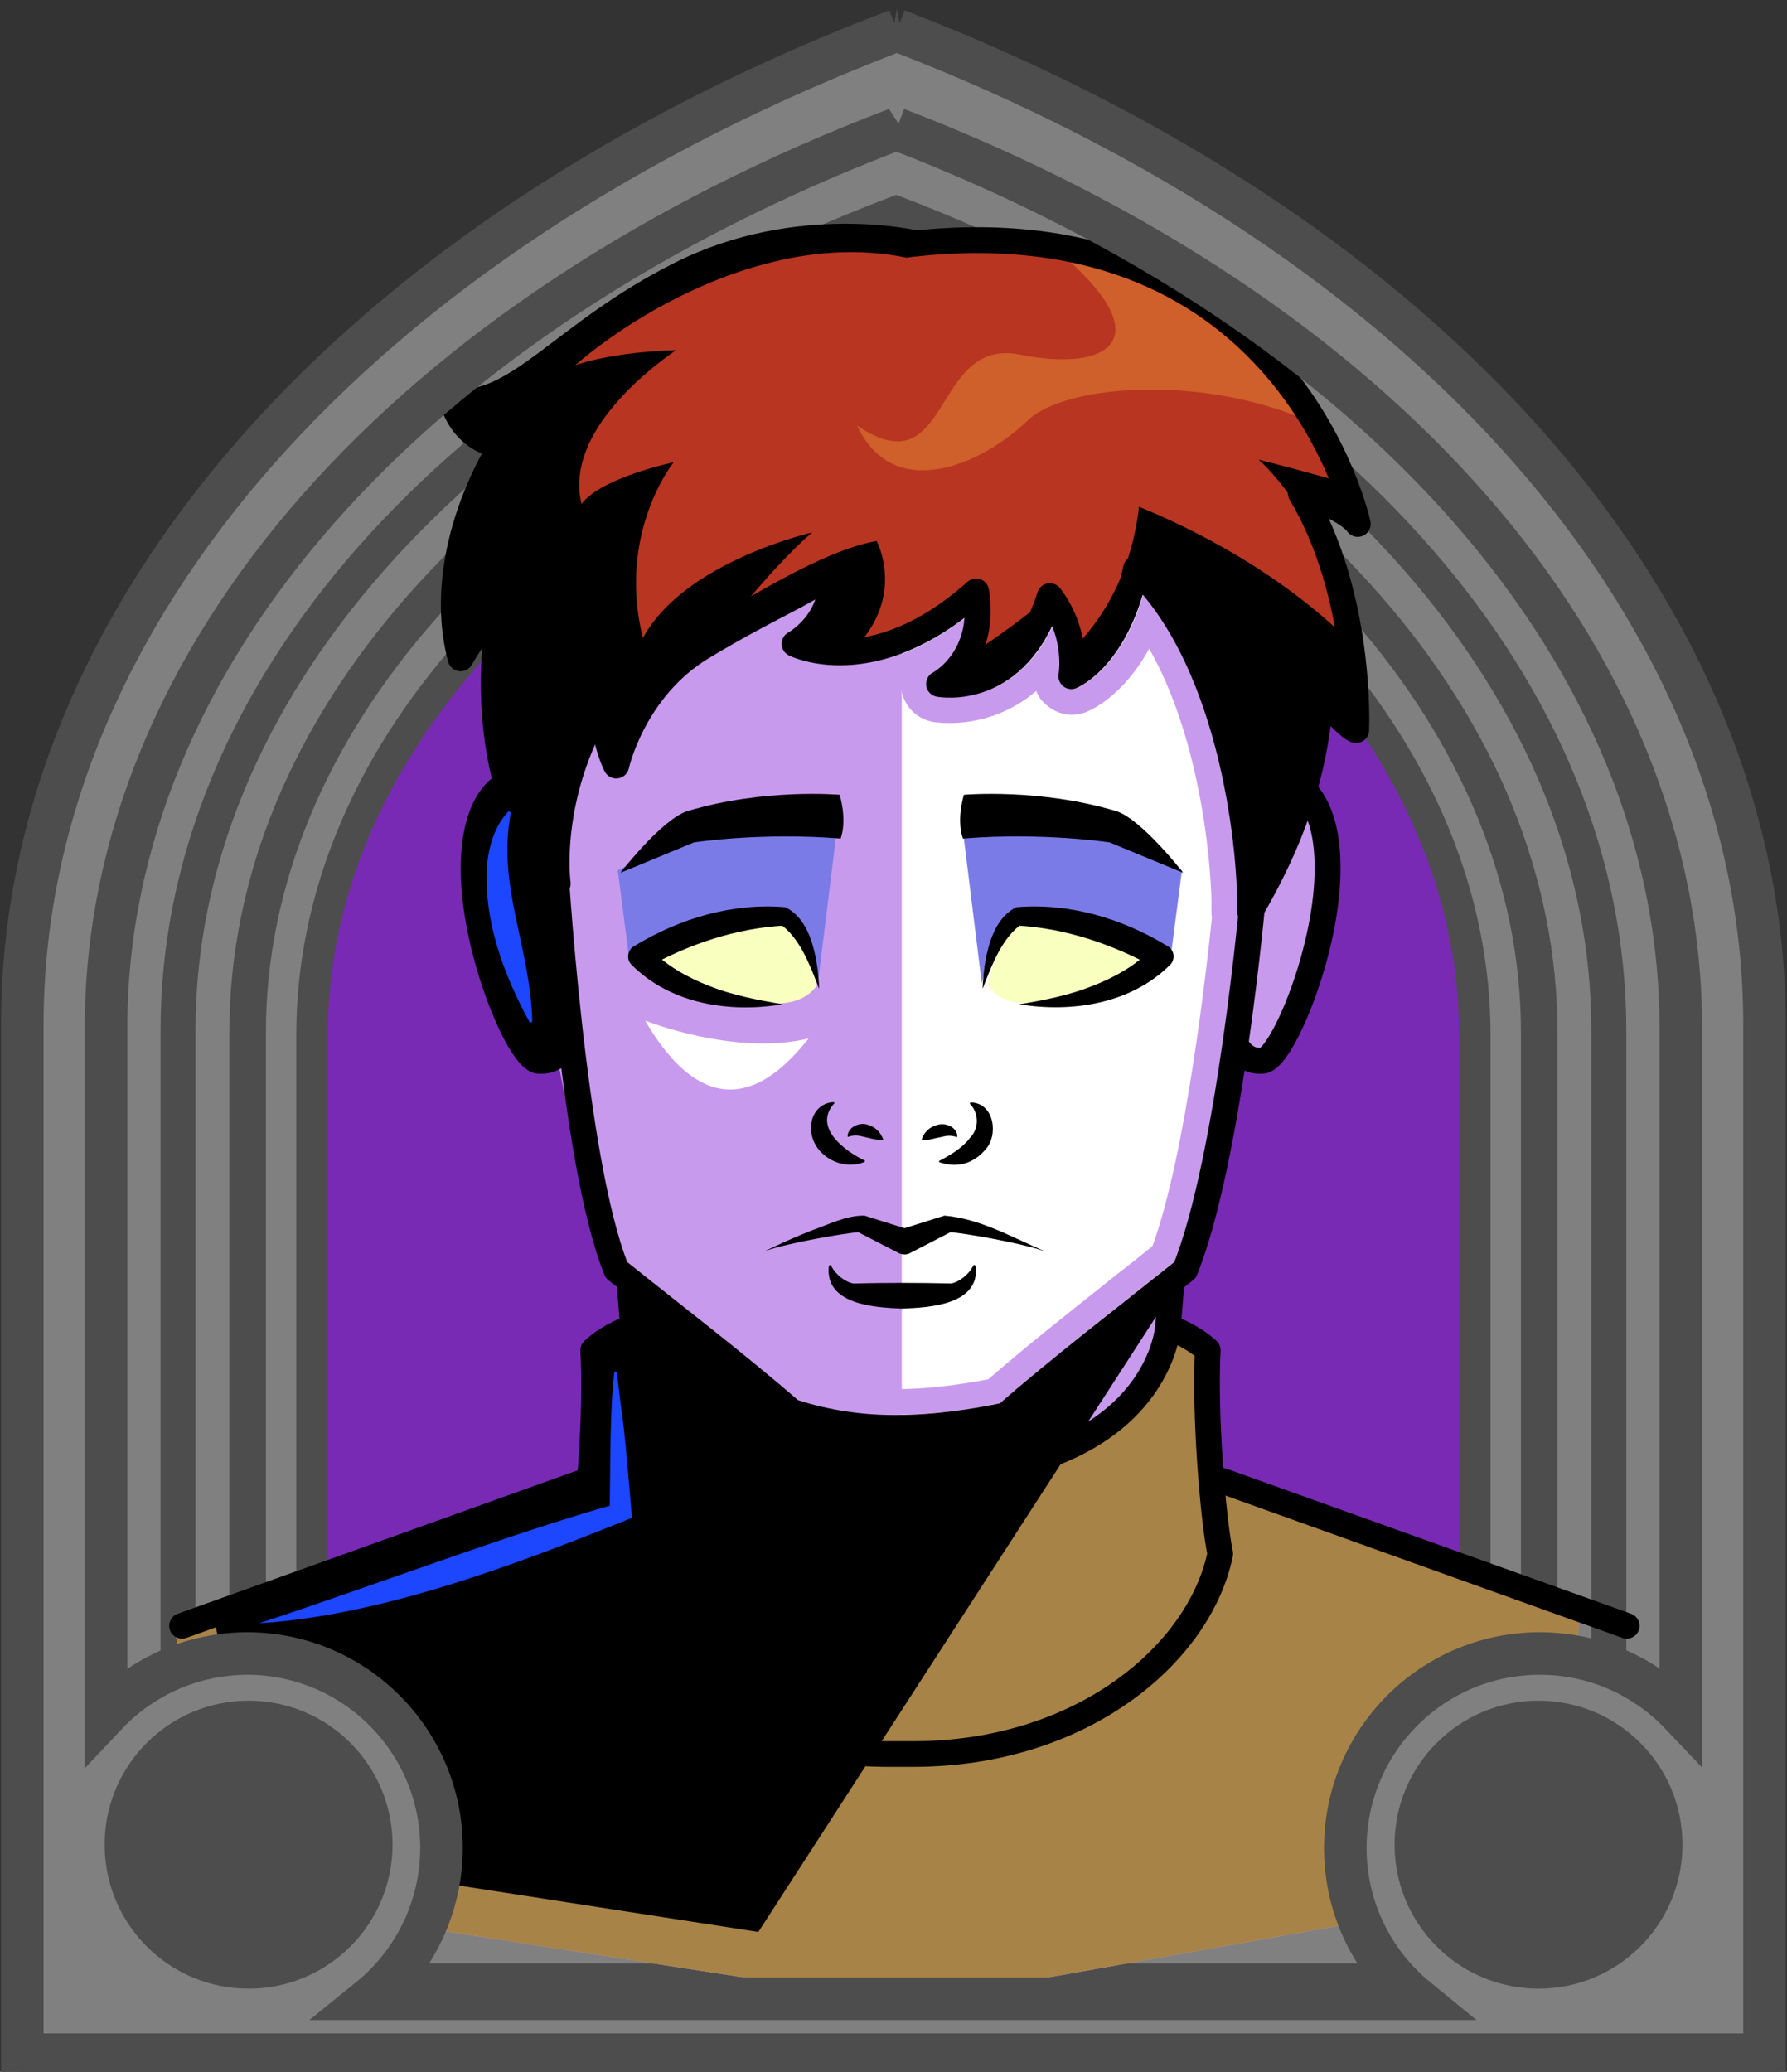 <svg id="Capa_2" xmlns="http://www.w3.org/2000/svg" xmlns:xlink="http://www.w3.org/1999/xlink" viewBox="0 0 69.02 80">
<rect x="0" y="0" width="69.02" height="80" fill="#333333" stroke="none"/>
<defs >
<style >
.cls-1{fill:#c89aed;}.cls-2{fill:#fff;}.cls-3{fill:#f8ffbf;}.cls-4{fill:#7b7be8;}.cls-5{fill:#a88347;}.cls-6{fill:#782ab5;}.cls-7{stroke-miterlimit:10;}.cls-7,.cls-8,.cls-9{stroke:#000;}.cls-7,.cls-8,.cls-9,.cls-10,.cls-11,.cls-12{fill:none;}.cls-8{stroke-width:.99px;}.cls-8,.cls-9,.cls-10{stroke-linecap:round;stroke-linejoin:round;}.cls-13{fill:#1c46ff;}.cls-10{stroke:#deb778;stroke-dasharray:0 0 0 4.06;}.cls-14{fill:#deb778;}.cls-15{fill:url(#USGS_19_Inundación_de_tierra_2);}.cls-12{stroke:#1d1d1b;stroke-dasharray:0 0 2 2;stroke-width:.3px;}.cls-16{fill:#cf5f2b;}.cls-17{fill:#fcf0c5;}.cls-18{fill:#b83521;}
</style>
<pattern id="USGS_19_Inundación_de_tierra_2" x="0" y="0" width="72" height="72" patternTransform="translate(-92.48 -16207) rotate(-90)" patternUnits="userSpaceOnUse" viewBox="0 0 72 72">
<g >
<rect class="cls-11" width="72" height="72">
</rect>
<g >
<line class="cls-12" x1="71" y1="71" x2="144.44" y2="71">
</line>
<line class="cls-12" x1="71" y1="67" x2="144.44" y2="67">
</line>
<line class="cls-12" x1="71" y1="63" x2="144.44" y2="63">
</line>
<line class="cls-12" x1="71" y1="59" x2="144.44" y2="59">
</line>
<line class="cls-12" x1="71" y1="55" x2="144.44" y2="55">
</line>
<line class="cls-12" x1="71" y1="51" x2="144.44" y2="51">
</line>
<line class="cls-12" x1="71" y1="47" x2="144.44" y2="47">
</line>
<line class="cls-12" x1="71" y1="43" x2="144.44" y2="43">
</line>
<line class="cls-12" x1="71" y1="39" x2="144.44" y2="39">
</line>
<line class="cls-12" x1="71" y1="35" x2="144.44" y2="35">
</line>
<line class="cls-12" x1="71" y1="31" x2="144.44" y2="31">
</line>
<line class="cls-12" x1="71" y1="27" x2="144.44" y2="27">
</line>
<line class="cls-12" x1="71" y1="23" x2="144.44" y2="23">
</line>
<line class="cls-12" x1="71" y1="19" x2="144.44" y2="19">
</line>
<line class="cls-12" x1="71" y1="15" x2="144.44" y2="15">
</line>
<line class="cls-12" x1="71" y1="11" x2="144.44" y2="11">
</line>
<line class="cls-12" x1="71" y1="7" x2="144.44" y2="7">
</line>
<line class="cls-12" x1="71" y1="3" x2="144.44" y2="3">
</line>
</g>
<g >
<line class="cls-12" x1="-1" y1="71" x2="72.44" y2="71">
</line>
<line class="cls-12" x1="-1" y1="67" x2="72.44" y2="67">
</line>
<line class="cls-12" x1="-1" y1="63" x2="72.44" y2="63">
</line>
<line class="cls-12" x1="-1" y1="59" x2="72.44" y2="59">
</line>
<line class="cls-12" x1="-1" y1="55" x2="72.44" y2="55">
</line>
<line class="cls-12" x1="-1" y1="51" x2="72.44" y2="51">
</line>
<line class="cls-12" x1="-1" y1="47" x2="72.44" y2="47">
</line>
<line class="cls-12" x1="-1" y1="43" x2="72.44" y2="43">
</line>
<line class="cls-12" x1="-1" y1="39" x2="72.44" y2="39">
</line>
<line class="cls-12" x1="-1" y1="35" x2="72.44" y2="35">
</line>
<line class="cls-12" x1="-1" y1="31" x2="72.44" y2="31">
</line>
<line class="cls-12" x1="-1" y1="27" x2="72.44" y2="27">
</line>
<line class="cls-12" x1="-1" y1="23" x2="72.44" y2="23">
</line>
<line class="cls-12" x1="-1" y1="19" x2="72.44" y2="19">
</line>
<line class="cls-12" x1="-1" y1="15" x2="72.44" y2="15">
</line>
<line class="cls-12" x1="-1" y1="11" x2="72.44" y2="11">
</line>
<line class="cls-12" x1="-1" y1="7" x2="72.44" y2="7">
</line>
<line class="cls-12" x1="-1" y1="3" x2="72.44" y2="3">
</line>
<line class="cls-12" x1="1.04" y1="69" x2="74.48" y2="69">
</line>
<line class="cls-12" x1="1.04" y1="65" x2="74.48" y2="65">
</line>
<line class="cls-12" x1="1.04" y1="61" x2="74.48" y2="61">
</line>
<line class="cls-12" x1="1.04" y1="57" x2="74.48" y2="57">
</line>
<line class="cls-12" x1="1.04" y1="53" x2="74.48" y2="53">
</line>
<line class="cls-12" x1="1.04" y1="49" x2="74.48" y2="49">
</line>
<line class="cls-12" x1="1.04" y1="45" x2="74.48" y2="45">
</line>
<line class="cls-12" x1="1.04" y1="41" x2="74.48" y2="41">
</line>
<line class="cls-12" x1="1.04" y1="37" x2="74.48" y2="37">
</line>
<line class="cls-12" x1="1.04" y1="33" x2="74.48" y2="33">
</line>
<line class="cls-12" x1="1.04" y1="29" x2="74.48" y2="29">
</line>
<line class="cls-12" x1="1.04" y1="25" x2="74.48" y2="25">
</line>
<line class="cls-12" x1="1.04" y1="21" x2="74.48" y2="21">
</line>
<line class="cls-12" x1="1.04" y1="17" x2="74.48" y2="17">
</line>
<line class="cls-12" x1="1.04" y1="13" x2="74.48" y2="13">
</line>
<line class="cls-12" x1="1.04" y1="9" x2="74.48" y2="9">
</line>
<line class="cls-12" x1="1.04" y1="5" x2="74.48" y2="5">
</line>
<line class="cls-12" x1="1.04" y1="1" x2="74.48" y2="1">
</line>
</g>
<g >
<line class="cls-12" x1="-73" y1="71" x2=".44" y2="71">
</line>
<line class="cls-12" x1="-73" y1="67" x2=".44" y2="67">
</line>
<line class="cls-12" x1="-73" y1="63" x2=".44" y2="63">
</line>
<line class="cls-12" x1="-73" y1="59" x2=".44" y2="59">
</line>
<line class="cls-12" x1="-73" y1="55" x2=".44" y2="55">
</line>
<line class="cls-12" x1="-73" y1="51" x2=".44" y2="51">
</line>
<line class="cls-12" x1="-73" y1="47" x2=".44" y2="47">
</line>
<line class="cls-12" x1="-73" y1="43" x2=".44" y2="43">
</line>
<line class="cls-12" x1="-73" y1="39" x2=".44" y2="39">
</line>
<line class="cls-12" x1="-73" y1="35" x2=".44" y2="35">
</line>
<line class="cls-12" x1="-73" y1="31" x2=".44" y2="31">
</line>
<line class="cls-12" x1="-73" y1="27" x2=".44" y2="27">
</line>
<line class="cls-12" x1="-73" y1="23" x2=".44" y2="23">
</line>
<line class="cls-12" x1="-73" y1="19" x2=".44" y2="19">
</line>
<line class="cls-12" x1="-73" y1="15" x2=".44" y2="15">
</line>
<line class="cls-12" x1="-73" y1="11" x2=".44" y2="11">
</line>
<line class="cls-12" x1="-73" y1="7" x2=".44" y2="7">
</line>
<line class="cls-12" x1="-73" y1="3" x2=".44" y2="3">
</line>
<line class="cls-12" x1="-70.96" y1="69" x2="2.48" y2="69">
</line>
<line class="cls-12" x1="-70.96" y1="65" x2="2.48" y2="65">
</line>
<line class="cls-12" x1="-70.96" y1="61" x2="2.48" y2="61">
</line>
<line class="cls-12" x1="-70.96" y1="57" x2="2.48" y2="57">
</line>
<line class="cls-12" x1="-70.96" y1="53" x2="2.48" y2="53">
</line>
<line class="cls-12" x1="-70.96" y1="49" x2="2.48" y2="49">
</line>
<line class="cls-12" x1="-70.96" y1="45" x2="2.48" y2="45">
</line>
<line class="cls-12" x1="-70.96" y1="41" x2="2.48" y2="41">
</line>
<line class="cls-12" x1="-70.96" y1="37" x2="2.48" y2="37">
</line>
<line class="cls-12" x1="-70.96" y1="33" x2="2.48" y2="33">
</line>
<line class="cls-12" x1="-70.96" y1="29" x2="2.48" y2="29">
</line>
<line class="cls-12" x1="-70.96" y1="25" x2="2.48" y2="25">
</line>
<line class="cls-12" x1="-70.96" y1="21" x2="2.48" y2="21">
</line>
<line class="cls-12" x1="-70.96" y1="17" x2="2.48" y2="17">
</line>
<line class="cls-12" x1="-70.96" y1="13" x2="2.48" y2="13">
</line>
<line class="cls-12" x1="-70.96" y1="9" x2="2.48" y2="9">
</line>
<line class="cls-12" x1="-70.96" y1="5" x2="2.48" y2="5">
</line>
<line class="cls-12" x1="-70.96" y1="1" x2="2.48" y2="1">
</line>
</g>
</g>
</pattern>
</defs>

  <path
     id="path7641-4"
     style="fill:#782ab5;fill-opacity:1;stroke:#4d4d4d;stroke-width:1.622;stop-color:#000000"
     d="M 34.9,1.694 C 14.323,9.527 1.63,23.954 1.569,39.581 V 79.197 H 67.964 V 39.581 C 67.958,23.99 55.374,9.571 34.9,1.694 Z"/>
  <path
     id="path7641-7"
     style="fill:#808080;stroke:#4d4d4d;stroke-width:1.483;stop-color:#000000"
     d="M 34.629,5.043 C 15.816,12.204 4.154,25.395 4.154,39.683 V 76.559 H 64.859 V 39.683 c 0,-14.255 -11.51,-27.438 -30.23,-34.64 z m -0.012,3.436 C 51.537,14.988 61.942,26.904 61.942,39.789 v 33.828 H 7.072 v -33.828 c 0,-12.914 10.54,-24.837 27.545,-31.31 z"/>
  <path
     id="path7641-7-8"
     style="fill:#808080;stroke:#4d4d4d;stroke-width:1.35;stop-color:#000000"
     d="M 34.618,8.246 C 17.491,14.766 6.876,26.774 6.876,39.781 v 33.57 H 62.138 v -33.57 c 0,-12.977 -10.478,-24.978 -27.52,-31.535 z m -0.011,3.128 c 15.403,5.926 24.875,16.774 24.875,28.503 V 70.672 H 9.532 V 39.877 c 0,-11.756 9.595,-22.61 25.075,-28.503 z"/>
  <path
     id="path7641-7-8-0"
     style="fill:#808080;stroke:#4d4d4d;stroke-width:1.214;stop-color:#000000"
     d="M 34.607,11.526 C 19.207,17.389 9.662,28.186 9.662,39.881 V 70.066 H 59.352 V 39.881 c 0,-11.668 -9.422,-22.459 -24.745,-28.355 z m -0.01,2.812 c 13.85,5.329 22.366,15.083 22.366,25.629 V 67.657 H 12.05 V 39.968 c 0,-10.571 8.627,-20.33 22.547,-25.629 z"/>


<g id="Capa_10">
<g >
<path class="cls-1" d="M61.04,62.13l-1,10.75-25.03,4.45-26.8-4.15-1.46-10.36,15.97-5.61,.31-5.3,1.38-.61-.23-1.77-.61-.69s-1.08-2.69-2.08-8.21c-1.99,.53-2.3-1.92-2.76-3.69-.45-1.73-1.12-4.04,.72-6.51,.03-.06,.08-.11,.12-.17-.61-1.77-.53-6.22-.53-6.22l-1.39,1.08s-.53-3.77,1.39-8.07c-.85-.61-1.23-1.53-1.23-1.53,0,0,2.07-.62,8.06-4.69,4.91-2.68,9.75-1.23,9.75-1.23,10.77-1.84,15.28,5.83,16.65,8.95,.33,.78,.48,1.27,.48,1.27,0,0-.05,.2-1.23-.26-.27-.1-.6-.24-1-.43,.83,1.43,1.42,5.28,1.68,7.34v.02c.11,.79,.16,1.31,.16,1.31l-.2-.05-1.03-.25s-.07,.76-.69,3.37c1.31,1.31,1.08,5.92-.23,8.37-1.3,2.46-2.38,1.46-2.38,1.46l-1.84,7.76-.69,1.3-.23,1.69h.01s1.6,.62,1.6,.62v5.07l14.36,4.99Z">
</path>
<path class="cls-2" d="M34.83,55.36V24.79l2.99-1.72-.41,2.92,2.98-2.48,.89,1.89,2.82-3.52s4.52,5.7,4.22,12.45c-.3,7.14-2.38,14.69-2.38,14.69l-7.64,5.95-3.47,.4Z">
</path>
<path d="M51.52,19.56l-.83-.2s1.01,2.45,1.32,4.46c.15,.91,.19,1.87,.19,2.65v.02c0,.53-.02,.98-.04,1.26-.01,.22-.02,.34-.02,.34l-1.01-.59s-.5,1.78-.88,3.17c-.37,1.38-1.94,3.95-1.94,3.95,0,0,0-.62-.38-3.64-.31-2.39-3.83-9.11-3.83-9.11,0,0,0,1.83-2.58,4.15,.07-1.32-1-2.89-1-2.89,0,0-.44,2.64-3.83,3.27,.44-.51,1.13-3.33,1.13-3.33,0,0-3.08,2.7-6.72,1.88,.43-.43,.8-2.38,.81-2.5-.08,.05-.9,.55-5.02,2.38-2.57,1.31-3.2,4.45-3.2,4.45,0,0-.5,.13-.63-1.69-1.26,1.51-1.82,6.28-1.82,6.28-1.19-1.13-1.7-3.33-1.7-3.33l-.09-.11c.03-.06,.08-.11,.12-.17-.61-1.77-.53-6.22-.53-6.22l-1.39,1.08s-.53-3.77,1.39-8.07c-.85-.61-1.23-1.53-1.23-1.53,0,0,2.07-.62,8.06-4.69,4.91-2.68,9.75-1.23,9.75-1.23,10.77-1.84,15.28,5.83,16.65,8.95v1.19s-.75-.18-.75-.18Z">
</path>
<path class="cls-3" d="M31.56,38.05s-.36-2.04-1.36-2.68c-3.49,.45-5.08,1.72-5.08,1.72,0,0,5.03,2.99,6.44,.95Z">
</path>
<path class="cls-3" d="M38.15,38.05s.36-2.04,1.36-2.68c3.49,.45,5.08,1.72,5.08,1.72,0,0-5.03,2.99-6.44,.95Z">
</path>
<path class="cls-5" d="M61.04,62.13l-1,10.75-25.03,4.45-26.8-4.15-1.46-10.36,15.97-5.61,.31-5.3,1.38-.61c.93,2.01,2.19,4.47,6.78,5.29,4.59,.82,7.46,.17,10.66-1.23,2.07-.9,2.9-2.72,3.23-3.9l1.6,.61v5.07l14.36,4.99Z">
</path>
<path d="M19.81,30.18s-1.26,.94-1.38,3.08,.82,5.4,1.51,6.59,2.24,1.15,2.53,.96c-.79-6.23-.77-7.49-.77-7.49l-1.88-3.14Z">
</path>
<path d="M44.91,50.44l-15.62,24.16-19.17-2.97-1.92-9.49,14.52-4.93,.31-5.3,1.38-.61,.27-1.53,5.85,4.79s5.46,.86,8.44,0c2.88-2.88,5.94-4.12,5.94-4.12Z">
</path>
<path class="cls-18" d="M52.17,24.81c-3.1-3.1-7.06-4.79-8.18-5.24-.13,1.24-.61,3.38-2.27,5.2-.06-1.23-.99-1.97-.99-1.97,0,0-.44,.57-2.79,2.18,.53-1.81-.08-2.44-.08-2.44,0,0-.53,1.63-4.64,2.27,1.6-1.87,.75-3.7,.64-3.92-1.11,.2-2.54,.8-4.86,2.14,1.52-1.79,2.37-2.47,2.37-2.47,0,0-4.95,1.13-6.54,4.08-1.01-4.08,1.19-6.79,1.19-6.79,0,0-2.8,.59-3.56,1.61-.68-2.8,2.8-5.35,3.65-5.94-2.47,.08-3.74,.53-3.89,.58,.14-.12,.95-.83,2.23-1.64,1.3-.81,3.08-1.74,5.11-2.27,1.68-.45,3.55-.63,5.46-.24,2.52-.37,5.11-.45,7.55,.16,2.07,.52,4.05,1.52,5.8,3.24,.85,.83,1.65,1.82,2.39,3.01,.43,.7,.84,1.47,1.22,2.31-1.38-.42-3.15-.87-3.37-.92,.13,.11,.78,.7,1.53,1.86,.73,1.14,1.55,2.84,2.03,5.2Z">
</path>
<path class="cls-16" d="M50.76,16.36c-4.07-1.9-9.57-1.57-11.07-.12-1.74,1.68-5.16,3.23-6.59,.19,3.67,2.48,2.86-3.42,6.28-2.74,3.41,.69,5.34-.56,1.86-3.66,.45,0,.9,.03,1.33,.08,2.07,.52,4.05,1.52,5.8,3.24,.85,.83,1.65,1.82,2.39,3.01Z">
</path>
<path class="cls-4" d="M37.92,37.97l-.71-5.74,5.5-.14,2.94,1.52-.43,3.32-6.02-1.57s-1.09,1.52-1.28,2.61Z">
</path>
<path class="cls-4" d="M31.59,37.97l.71-5.74-5.5-.14-2.94,1.52,.43,3.32,6.02-1.57s1.09,1.52,1.28,2.61Z">
</path>
<path class="cls-1" d="M44.38,25.04c2.09,3.65,2.45,8.85,2.41,10.14,0,.08,0,.16,.02,.24-.19,1.84-1,9.16-2.3,12.7-.5,.41-1.04,.83-1.59,1.26l-.27,.22c-1.53,1.21-3.11,2.47-4.48,3.66-1.31,.25-2.47,.38-3.54,.38-1.18,0-2.27-.15-3.31-.46-1.44-1.24-3.09-2.55-4.65-3.78-.55-.44-1.08-.87-1.59-1.27-1.21-3.4-1.87-11.14-2.06-13.77,.03-.12,.04-.27,.02-.44,0,0,0-.02,0-.03-.01-.11-.13-1.3,.26-2.92,.16,.06,.34,.09,.52,.09,.07,0,.15,0,.21-.02,.61-.09,1.1-.53,1.25-1.14,0-.02,0-.03,.01-.05,.04-.14,.65-2.4,2.62-3.59,.53-.32,.99-.58,1.42-.82,.13,.3,.36,.56,.66,.73,.02,.01,.05,.03,.07,.04,.31,.14,1.16,.48,2.41,.48,.62,0,1.42-.09,2.33-.38,0,.1,0,.19,.01,.29,.09,.64,.57,1.15,1.2,1.27h0c.2,.04,.47,.05,.67,.05,.69,0,2.08-.15,3.34-1.24,.09,.22,.23,.42,.42,.56,.27,.23,.61,.36,.96,.36,.19,0,.39-.04,.54-.1,.17-.07,1.43-.59,2.45-2.46m-.23-2.08c-.86,2.9-2.49,3.58-2.57,3.61-.06,.02-.12,.04-.19,.04-.11,0-.22-.04-.31-.12-.14-.11-.21-.29-.17-.47,0,0,.14-.87-.26-1.85-1.15,2.45-3.08,2.76-3.97,2.76-.3,0-.48-.03-.49-.04-.21-.04-.37-.2-.4-.42-.03-.21,.08-.41,.27-.51,.05-.03,1.08-.6,1.2-2.1-1.92,1.47-3.59,1.84-4.8,1.84s-1.92-.36-1.99-.39c-.16-.09-.27-.26-.27-.44,0-.19,.1-.36,.26-.45,.04-.02,.74-.42,1.04-1.28-.35,.21-.74,.41-1.2,.65-.75,.39-1.67,.88-2.91,1.62-2.44,1.47-3.09,4.22-3.09,4.25-.05,.2-.21,.36-.42,.39-.02,0-.05,0-.07,0-.18,0-.34-.1-.43-.26-.02-.02-.22-.38-.39-1.06-1.27,2.87-.96,5.29-.95,5.31,0,.07-.02,.13-.04,.19,.22,3.05,.91,11.1,2.23,14.49,.57,.46,1.18,.95,1.81,1.45,1.64,1.29,3.33,2.63,4.78,3.89,1.21,.39,2.46,.57,3.81,.57,1.24,0,2.55-.15,3.99-.45,1.48-1.3,3.23-2.68,4.92-4.02,.63-.49,1.24-.98,1.81-1.44,1.38-3.51,2.23-10.98,2.47-13.37-.02-.06-.03-.12-.03-.18,.05-1.69-.45-8.42-3.64-12.22h0Z">
</path>
<path class="cls-2" d="M24.92,39.41s3.46,1.38,6.31,.69c-2.85,3.63-5.01,1.55-6.31-.69Z">
</path>
<path class="cls-9" d="M35.39,9.4s-4.55-1.09-9.1,1.19-6.23,5.14-8.8,4.94c.49,1.58,1.88,1.68,1.88,1.68,0,0-2.67,4.05-1.58,8.21,.89-1.58,1.48-1.58,1.48-1.58,0,0-1.19,6.23,2.27,10.28,0,0-.47-3.38,1.73-7,.06,1.6,.53,2.44,.53,2.44,0,0,.65-2.97,3.33-4.58s3.92-2.02,4.99-2.85c.12,1.9-1.43,2.73-1.43,2.73,0,0,3.03,1.54,7.01-2.02,.42,2.61-1.43,3.57-1.43,3.57,0,0,3.03,.59,4.28-3.39,1.13,1.49,.83,3.09,.83,3.09,0,0,1.78-.71,2.5-4.16,3.86,3.74,4.46,11.29,4.4,13.25,1.96-3.33,2.55-5.94,2.73-8.32,1.19,1.37,1.37,1.31,1.37,1.31,0,0,.24-5.17-2.14-9.15,1.9,.65,2.2,1.19,2.2,1.19,0,0-2.63-12.33-17.06-10.83Z">
</path>
<path class="cls-9" d="M19.41,30.38s-1.27,.64-1.1,3.7,1.79,6.82,2.49,6.88,.98-.52,.98-.52">
</path>
<path class="cls-9" d="M50.56,30.74c.36,.46,.81,1.42,.7,3.34-.17,3.06-1.79,6.82-2.49,6.88s-.98-.52-.98-.52">
</path>
<path class="cls-9" d="M21.42,33.06s.67,11.74,2.39,15.98c2.09,1.68,4.71,3.68,6.76,5.47,1.06,.35,2.41,.63,3.97,.63s3.02-.22,4.31-.49c2.08-1.83,4.78-3.89,6.92-5.61,1.72-4.24,2.62-14.39,2.62-14.39">
</path>
<path d="M23.97,33.69s1.61-2.07,2.58-2.37c2.96-.89,5.88-.63,5.88-.63,0,0,.3,.93,.04,1.69-3.09-.25-5.67,.15-5.67,.15l-2.83,1.17Z">
</path>
<path d="M45.69,33.69s-1.61-2.07-2.58-2.37c-2.96-.89-5.88-.63-5.88-.63,0,0-.3,.93-.04,1.69,3.09-.25,5.67,.15,5.67,.15l2.83,1.17Z">
</path>
<path d="M31.63,38.16c-.34-.88-.75-1.98-1.52-2.49,0,0,.19,.07,.19,.07-1.85,.1-3.68,.71-5.29,1.61,0,0,.12-.71,.12-.71,.55,.62,1.45,1.12,2.26,1.43,.9,.36,1.86,.54,2.83,.71-2.02,.34-4.32,0-5.84-1.54-.2-.21-.14-.57,.12-.71,1.76-1.07,3.78-1.67,5.83-1.5,1.05,.5,1.26,2.12,1.31,3.13h0Z">
</path>
<path d="M37.95,38.16c.05-1.01,.26-2.63,1.31-3.13,2.05-.17,4.07,.43,5.83,1.5,.26,.14,.32,.49,.12,.71-1.52,1.53-3.82,1.87-5.84,1.54,.97-.16,1.93-.35,2.83-.71,.81-.31,1.72-.81,2.26-1.43l.12,.71c-1.61-.89-3.44-1.51-5.29-1.61,0,0,.19-.07,.19-.07-.77,.52-1.18,1.61-1.52,2.49h0Z">
</path>
<path d="M32.21,42.62c-.8,.91,.39,1.81,1.18,2.19,.04,.02,0,.07-.03,.07-1.01,.39-2.26-.48-2-1.62,.1-.42,.45-.69,.83-.7,.03,0,.05,.04,.03,.06h0Z">
</path>
<path d="M37.52,42.57c.89,.04,1.05,1.27,.54,1.82-.47,.55-1.09,.72-1.77,.49-.03,0-.03-.05,0-.06,.44-.23,.89-.5,1.18-.89,.35-.36,.34-.94,0-1.3-.03-.04,.02-.07,.05-.05h0Z">
</path>
<path d="M32.74,43.91c-.03-.37,.44-.58,.74-.49,.31,.08,.54,.29,.64,.6-.33,0-.55-.08-.74-.12-.2-.04-.32-.1-.64,0h0Z">
</path>
<path d="M36.97,43.91c-.32-.1-.44-.04-.64,0-.2,.03-.42,.12-.74,.12,.09-.31,.32-.53,.64-.6,.31-.09,.78,.12,.74,.49h0Z">
</path>
<path d="M40.33,48.31c-.98-.34-3.16-.7-3.62-.73,0,0-1.57,.81-1.57,.81-.13,.07-.29,.06-.42,0l-1.57-.81c-.45,.03-2.64,.39-3.61,.73,.59-.28,1.18-.55,1.79-.79,.64-.22,1.33-.59,2.06-.58,0,0,1.75,.55,1.75,.55h-.41s1.75-.55,1.75-.55c1.39,.12,2.61,.84,3.86,1.37h0Z">
</path>
<path d="M37.69,48.91c.14,1.46-1.75,1.58-2.84,1.62-1.09-.04-2.98-.16-2.84-1.62,0-.05,.06-.09,.09-.04,.16,.34,.55,.64,.86,.69,1.26-.03,2.51-.03,3.77,0,.31-.05,.7-.35,.86-.69,.03-.05,.1-.01,.09,.04h0Z">
</path>
<path class="cls-8" d="M45.24,49.66l-.13,1.58s.92,.32,1.54,.9c-.13,2.35,.18,6.37,.48,7.86-.79,3.84-5.32,7.73-11.87,7.73h-.96c-6.55,0-11.08-3.89-11.87-7.73,.31-1.49,.62-5.51,.48-7.86,.62-.59,1.54-.9,1.54-.9l-.13-1.58">
</path>
<path class="cls-8" d="M24.45,51.24s.55,5.8,10.43,5.8,10.23-5.8,10.23-5.8">
</path>
<line class="cls-8" x1="22.65" y1="57.18" x2="7.03" y2="62.78">
</line>
<line class="cls-8" x1="47.21" y1="57.18" x2="62.83" y2="62.78">
</line>
<path class="cls-13" d="M10.01,62.68c4.42-1.45,9.36-3.34,13.54-4.54,.03-1.53,0-3.68,.18-5.18,0,0,.1,.02,.1,.02,.04,.43,.1,.86,.15,1.29,.17,1.07,.33,3.25,.43,4.34-4.52,1.82-9.63,3.76-14.39,4.07h0Z">
</path>
<path class="cls-13" d="M19.73,31.39c-.54,2.84,.75,5.12,.83,8.06,0,0-.09,.05-.09,.05-1.03-1.88-1.83-4.03-1.65-6.2,.09-.72,.31-1.45,.84-1.99l.07,.08h0Z">
</path>
</g>
</g>
  <g
     id="g20645">
    <path
       style="fill:#808080;stroke:#4d4d4d;stroke-width:0.938;stop-color:#000000;fill-opacity:1"
       d="m 9.542,65.883 a 5.476,5.476 0 0 1 5.476,5.476 5.476,5.476 0 0 1 -5.476,5.476 5.476,5.476 0 0 1 -5.476,-5.476 5.476,5.476 0 0 1 5.476,-5.476 z"/>
    <path
       style="fill:#808080;stroke:#4d4d4d;stroke-width:0.938;stop-color:#000000;fill-opacity:1"
       d="m 59.472,65.883 a 5.476,5.476 0 0 1 5.476,5.476 5.476,5.476 0 0 1 -5.476,5.476 5.476,5.476 0 0 1 -5.476,-5.476 5.476,5.476 0 0 1 5.476,-5.476 z"/>
    <path
       id="path7641"
       style="fill:#808080;stroke:#4d4d4d;stroke-width:1.644;stop-color:#000000"
       d="M 34.643,1.166 C 13.788,9.105 0.861,23.727 0.861,39.564 V 79.34 H 68.152 V 39.564 c 0,-15.801 -12.759,-30.415 -33.51,-38.398 z m -0.014,3.809 C 53.385,12.191 64.918,25.4 64.918,39.682 v 26.508 c -1.369,-1.441 -3.301,-2.342 -5.445,-2.342 -4.149,0 -7.512,3.363 -7.512,7.512 0,2.347 1.076,4.443 2.762,5.82 H 14.27 c 1.756,-1.423 2.778,-3.56 2.783,-5.82 4.8e-5,-4.149 -3.363,-7.512 -7.512,-7.512 -2.062,0.006 -4.031,0.86 -5.445,2.361 V 39.682 c 0,-14.315 11.683,-27.532 30.533,-34.707 z"/>
    <circle
       style="fill:#4d4d4d;fill-opacity:1;stroke:#4d4d4d;stop-color:#000000"
       id="path16431"
       cx="9.601"
       cy="71.23"
       r="5.06" />
    <circle
       style="fill:#4d4d4d;fill-opacity:1;stroke:#4d4d4d;stop-color:#000000"
       id="path16431-3"
       cx="59.423"
       cy="71.23"
       r="5.06" />
  </g>
</svg>
